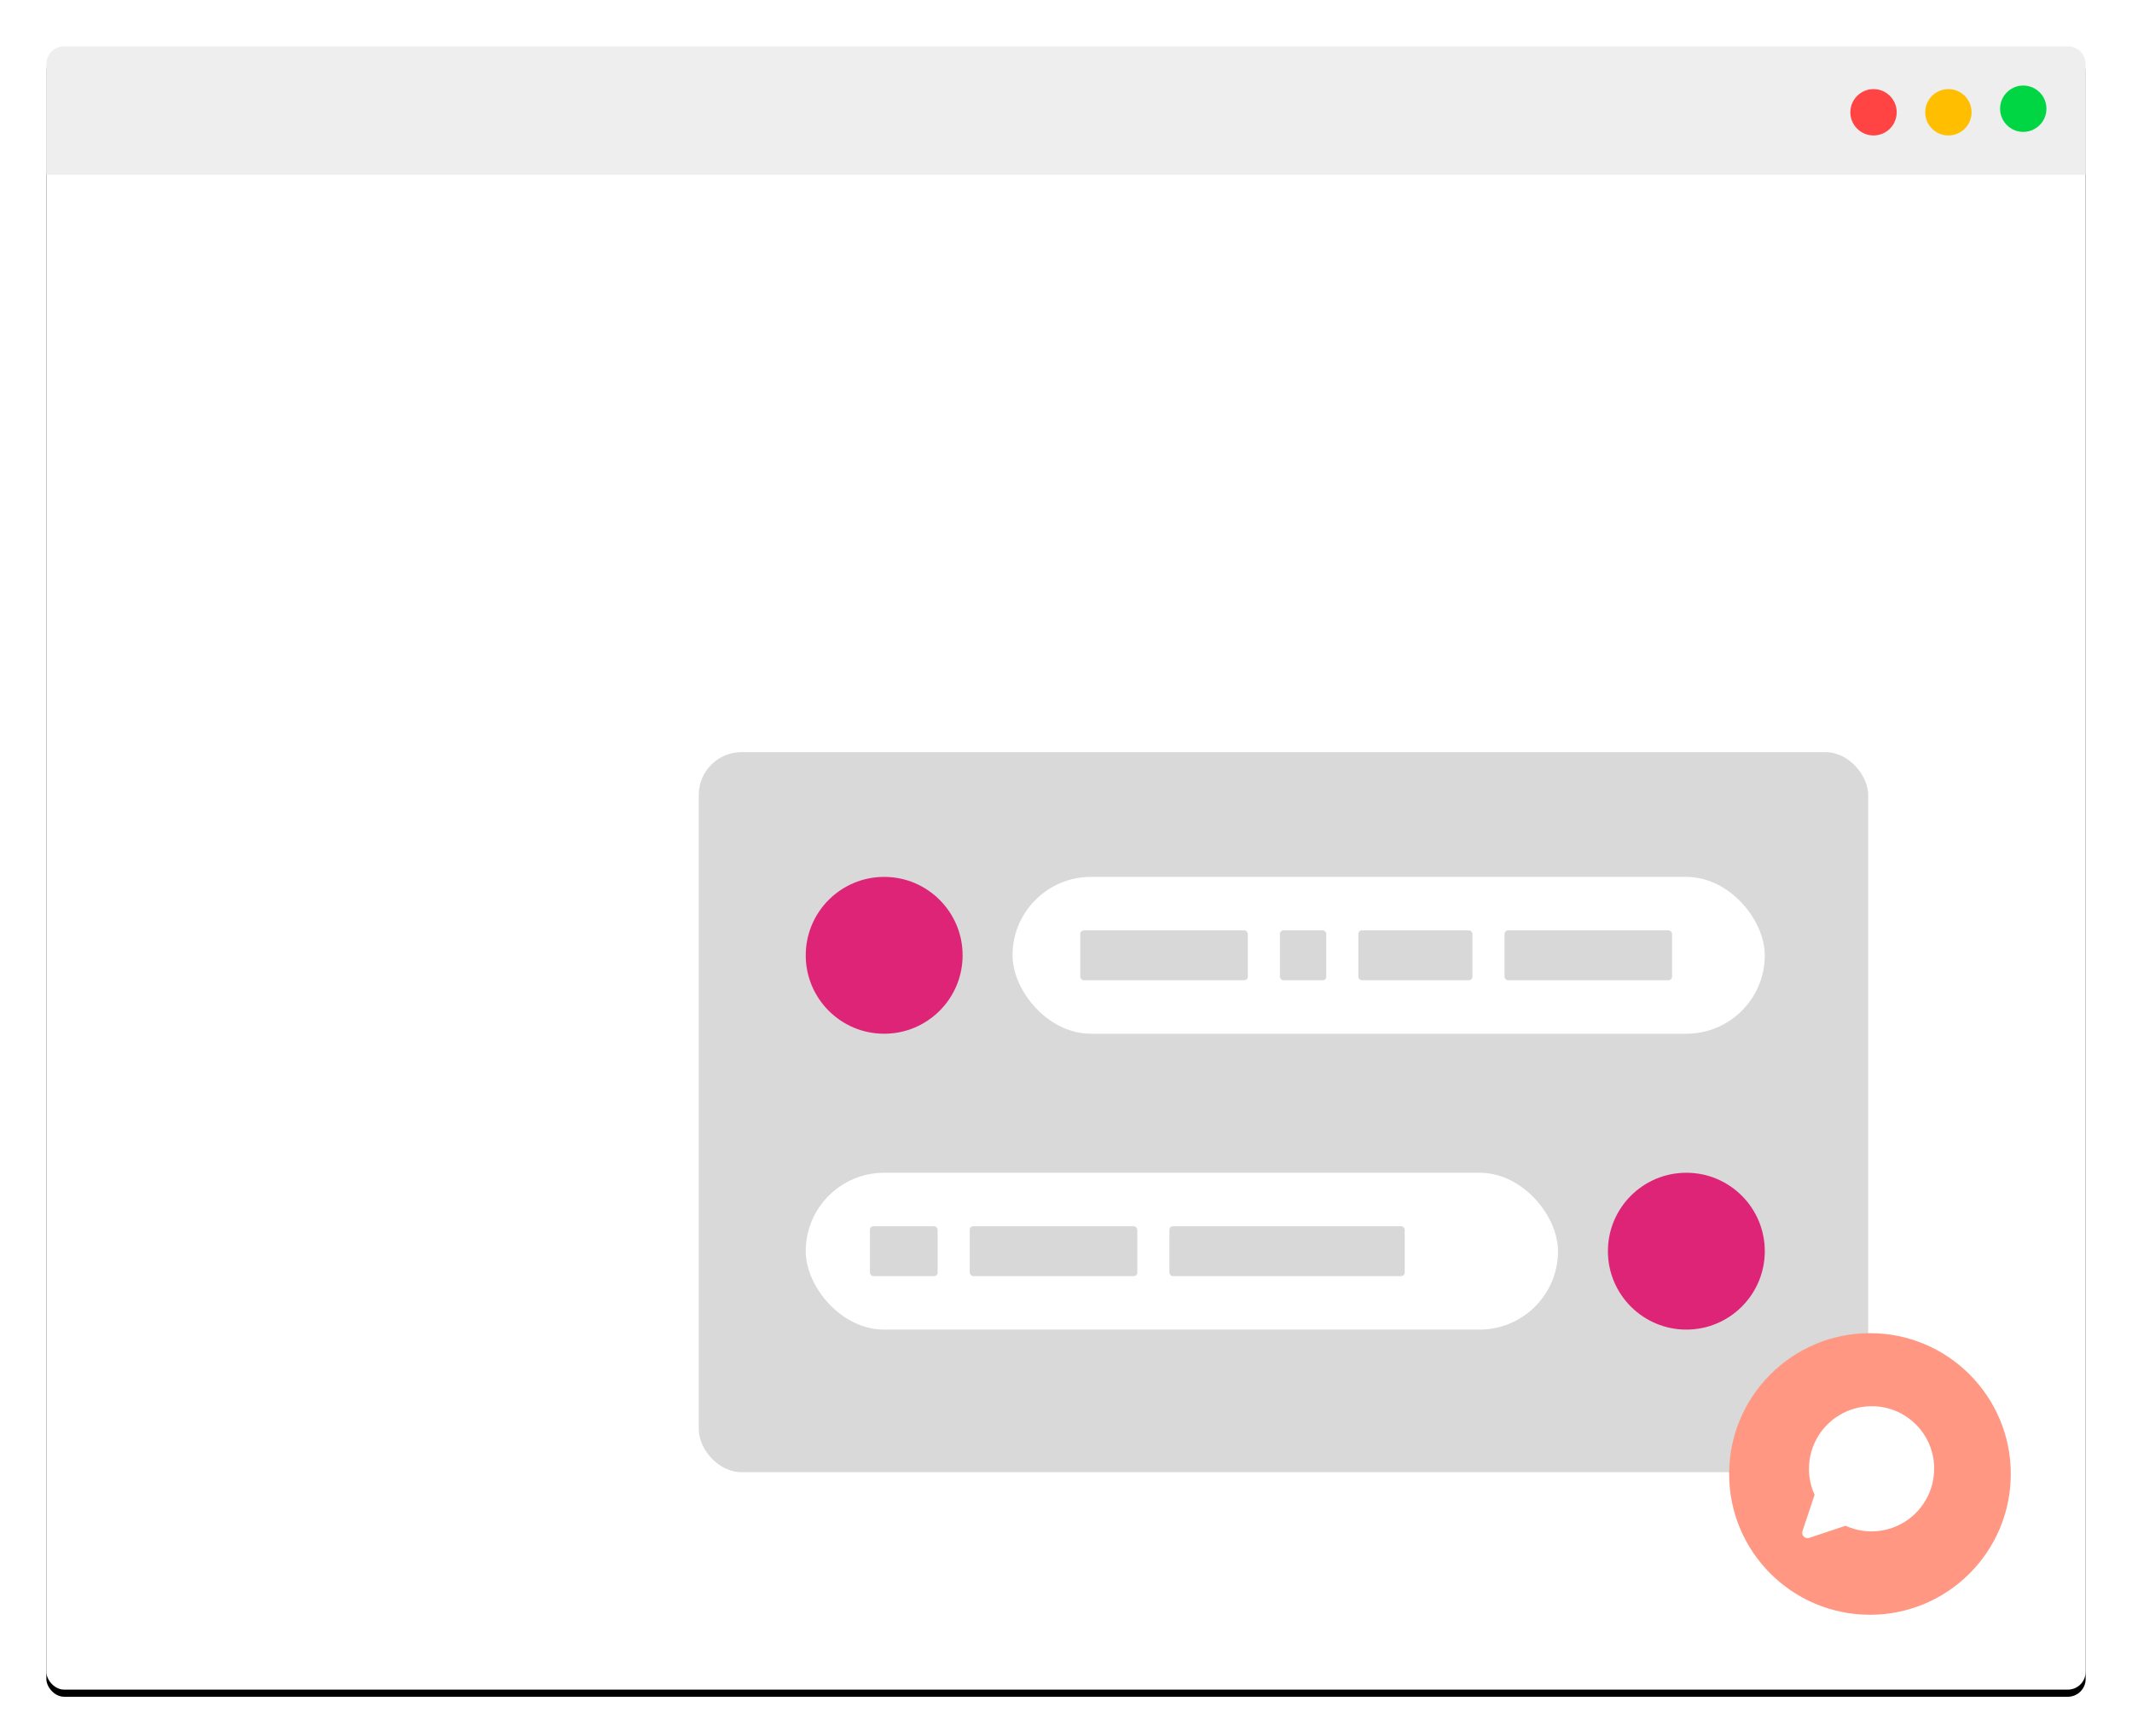
<svg width="598px" height="487px" viewBox="0 0 598 487" version="1.1" xmlns="http://www.w3.org/2000/svg" xmlns:xlink="http://www.w3.org/1999/xlink">
    <!-- Generator: Sketch 46.1 (44463) - http://www.bohemiancoding.com/sketch -->
    <desc>Created with Sketch.</desc>
    <defs>
        <rect id="path-1" x="13" y="13" width="572" height="461" rx="5"></rect>
        <filter x="-1.2%" y="-1.1%" width="102.4%" height="103.0%" filterUnits="objectBoundingBox" id="filter-2">
            <feOffset dx="0" dy="2" in="SourceAlpha" result="shadowOffsetOuter1"></feOffset>
            <feGaussianBlur stdDeviation="2" in="shadowOffsetOuter1" result="shadowBlurOuter1"></feGaussianBlur>
            <feColorMatrix values="0 0 0 0 0.499   0 0 0 0 0.499   0 0 0 0 0.499  0 0 0 0.5 0" type="matrix" in="shadowBlurOuter1"></feColorMatrix>
        </filter>
    </defs>
    <g id="integrated-chat" stroke="none" stroke-width="1" fill="none" fill-rule="evenodd">
        <g id="v6">
            <g id="Rectangle">
                <use fill="black" fill-opacity="1" filter="url(#filter-2)" xlink:href="#path-1"></use>
                <use fill="#FFFFFF" fill-rule="evenodd" xlink:href="#path-1"></use>
            </g>
            <path d="M18,13 L580,13 L580,13 C582.761,13 585,15.239 585,18 L585,49 L13,49 L13,18 L13,18 C13,15.239 15.239,13 18,13 Z" id="Rectangle-2" fill="#EEEEEE"></path>
            <g id="Group-2" transform="translate(519, 24)">
                <circle id="Oval" fill="#FF4443" cx="6.5" cy="7.5" r="6.5"></circle>
                <circle id="Oval" fill="#FFBE00" cx="27.5" cy="7.5" r="6.5"></circle>
                <circle id="Oval" fill="#00D544" cx="48.5" cy="6.5" r="6.5"></circle>
            </g>
            <g id="Group-3" transform="translate(196, 211)">
                <g id="integrated-chat">
                    <rect id="chat-bubble" fill="#D9D9D9" x="0" y="0" width="328" height="202" rx="12"></rect>
                    <rect id="user1-text" fill="#FFFFFF" x="88" y="35" width="211" height="44" rx="22"></rect>
                    <rect id="user1-text" fill="#FFFFFF" x="30" y="118" width="211" height="44" rx="22"></rect>
                    <circle id="user1-icon" fill="#DD2476" cx="52" cy="57" r="22"></circle>
                    <circle id="user1-icon" fill="#DD2476" cx="277" cy="140" r="22"></circle>
                    <g id="Group" transform="translate(289, 163)">
                        <circle id="Oval" fill="#FF9782" cx="39.5" cy="39.5" r="39.5"></circle>
                        <g id="chat-icon" transform="translate(22, 22)" stroke="#FFFFFF" fill="#FFFFFF" stroke-linecap="round" stroke-linejoin="round">
                            <g id="chaticon">
                                <path d="M34,16.056 C34.006,18.549 33.424,21.008 32.3,23.233 C29.582,28.672 24.025,32.109 17.944,32.111 C15.451,32.118 12.992,31.535 10.767,30.411 L0,34 L3.589,23.233 C2.465,21.008 1.882,18.549 1.889,16.056 C1.891,9.975 5.328,4.418 10.767,1.7 C12.992,0.576 15.451,-0.006 17.944,5.38107745e-05 L18.889,5.38107744e-05 C27.041,0.45 33.55,6.959 34,15.111 C34,15.394 34,15.734 34,16.056 Z" id="Shape" stroke-width="3" fill-rule="nonzero"></path>
                            </g>
                        </g>
                    </g>
                </g>
                <g id="Group-2" transform="translate(107, 50)" fill="#D8D8D8">
                    <rect id="Rectangle-3" x="0" y="0" width="47" height="14" rx="1"></rect>
                    <rect id="Rectangle-3" x="119" y="0" width="47" height="14" rx="1"></rect>
                    <rect id="Rectangle-3" x="78" y="0" width="32" height="14" rx="1"></rect>
                    <rect id="Rectangle-3" x="56" y="0" width="13" height="14" rx="1"></rect>
                </g>
                <g id="Group-2" transform="translate(48, 133)" fill="#D8D8D8">
                    <rect id="Rectangle-3" x="0" y="0" width="19" height="14" rx="1"></rect>
                    <rect id="Rectangle-3" x="28" y="0" width="47" height="14" rx="1"></rect>
                    <rect id="Rectangle-3" x="84" y="0" width="66" height="14" rx="1"></rect>
                </g>
            </g>
        </g>
    </g>
</svg>